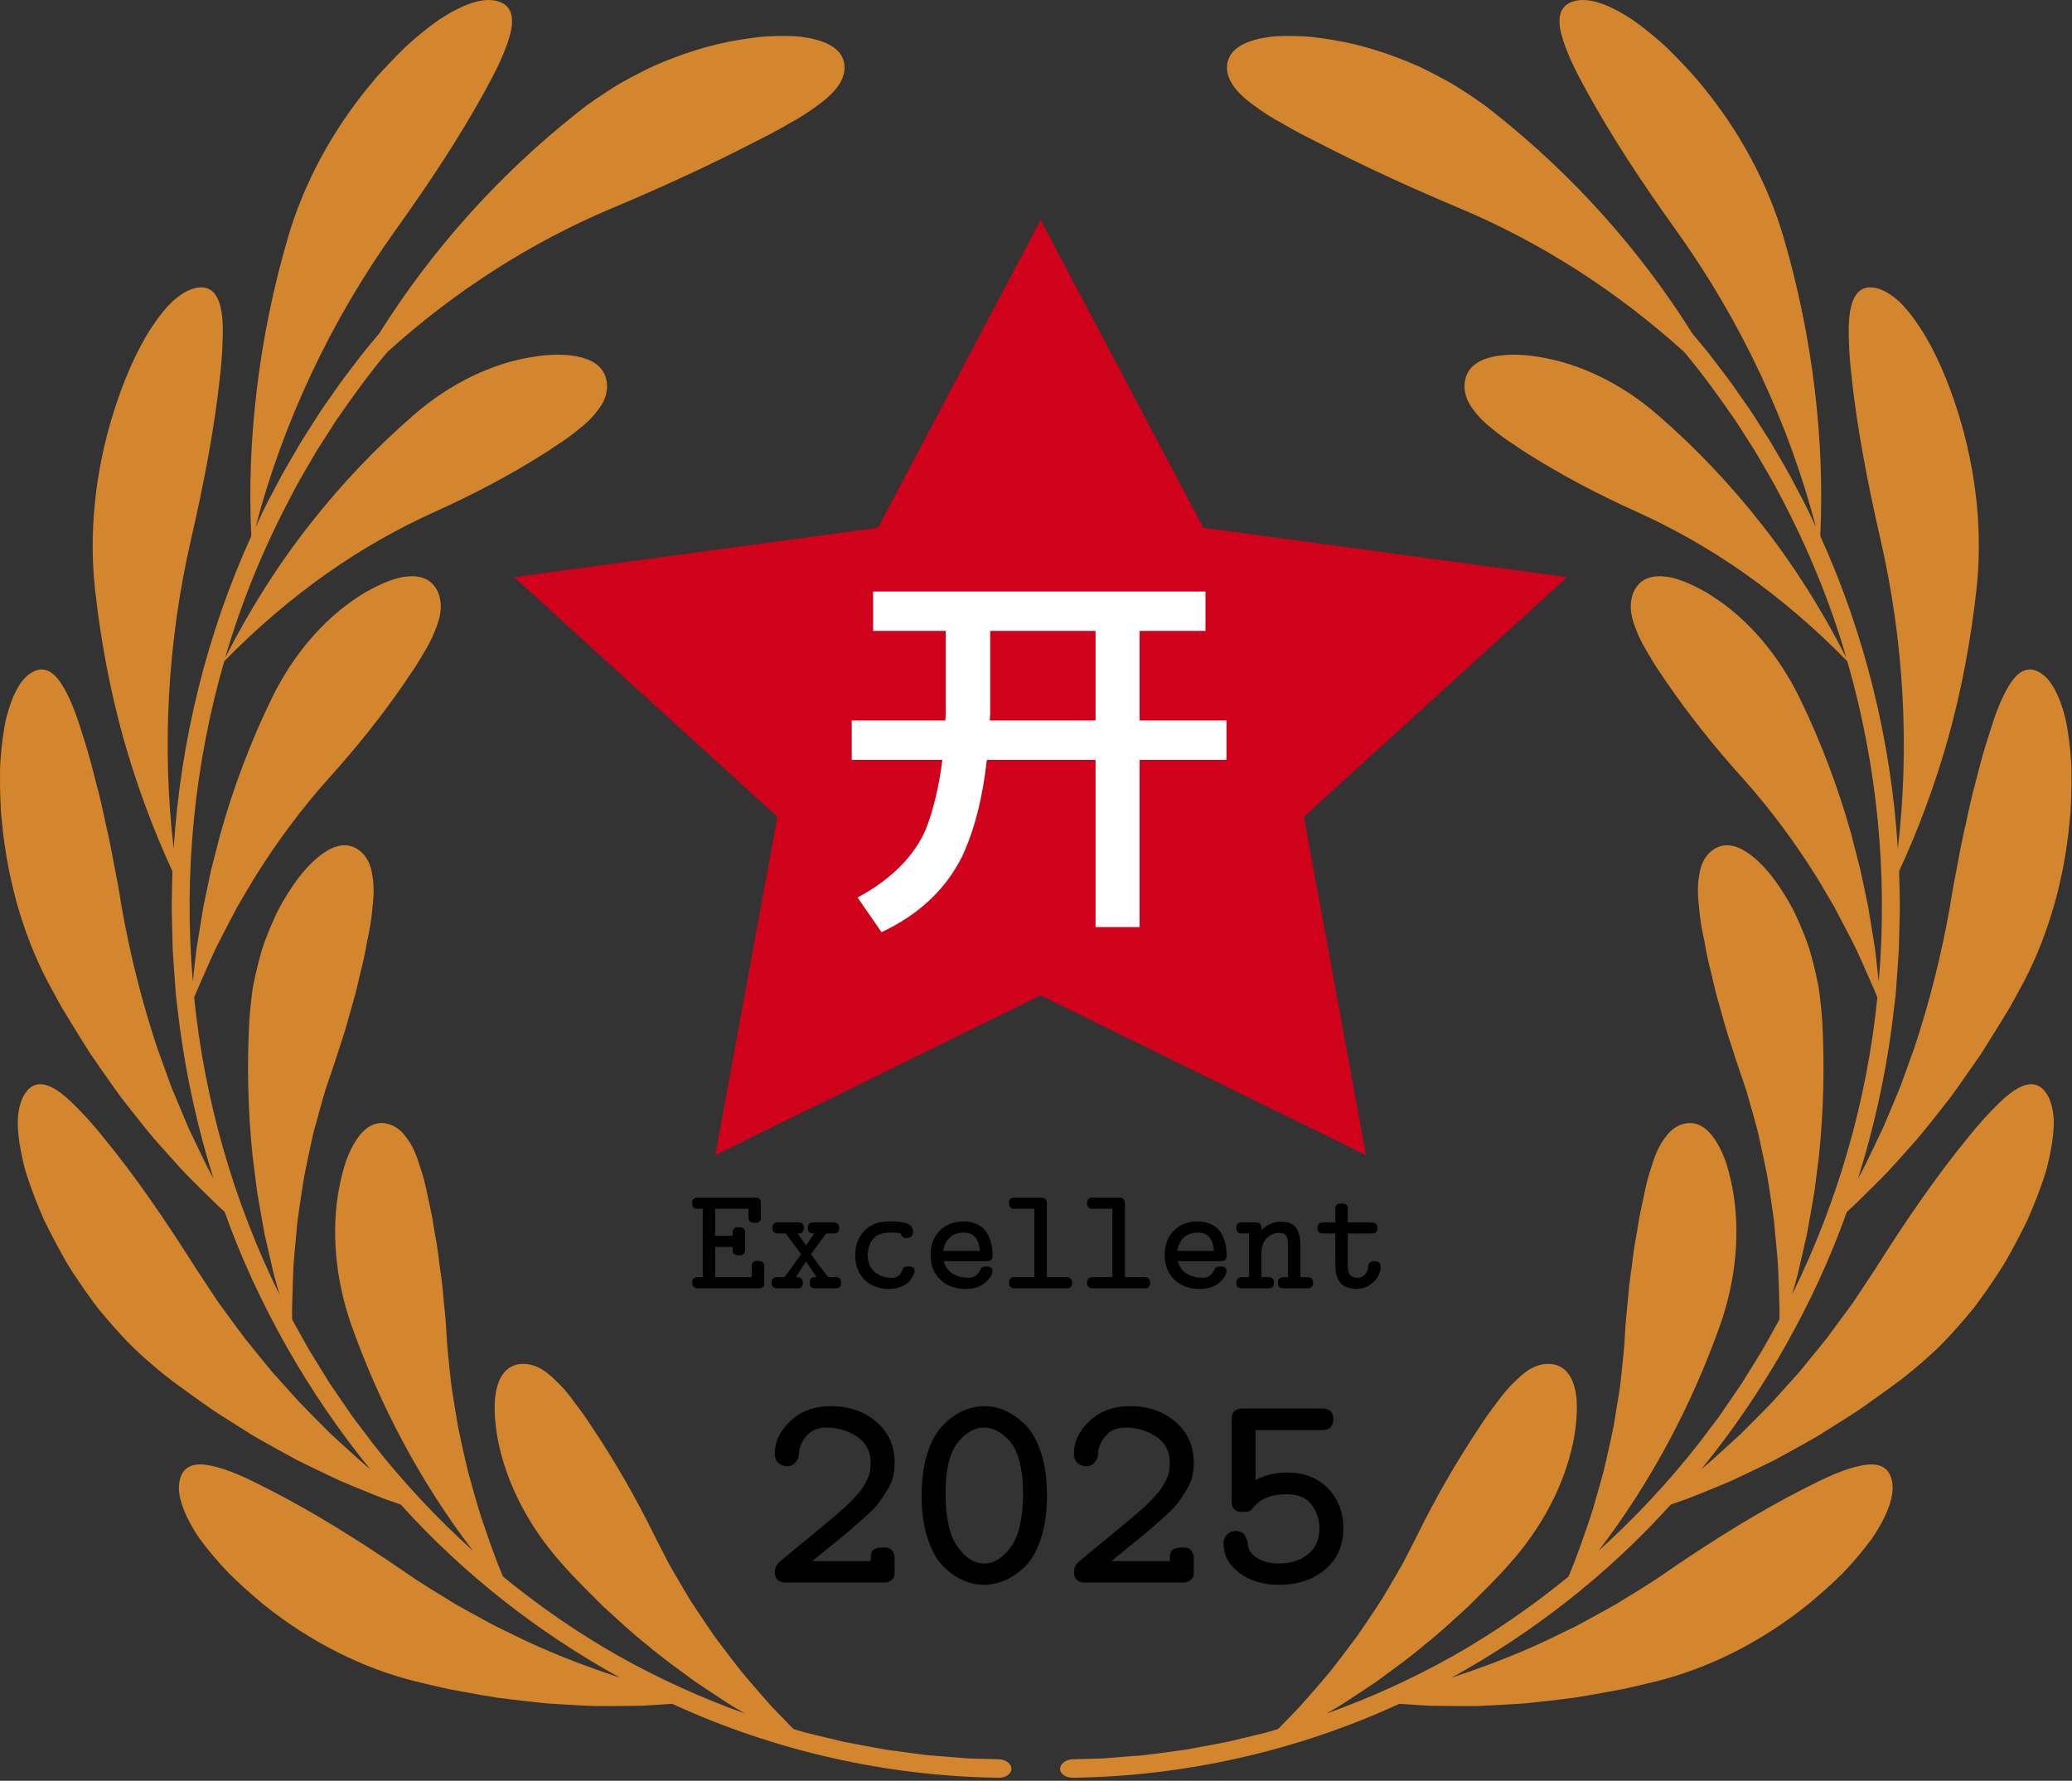 <?xml version="1.0" encoding="UTF-8"?>
<svg width="669px" height="575px" viewBox="0 0 669 575" version="1.1" xmlns="http://www.w3.org/2000/svg" xmlns:xlink="http://www.w3.org/1999/xlink">
    <rect x="0" y="0" width="669" height="575" fill="#333333" stroke="none"/>
    <title>Group 2</title>
    <g id="Page-1" stroke="none" stroke-width="1" fill="none" fill-rule="evenodd">
        <g id="Group-2" transform="translate(-0, 0)" fill-rule="nonzero">
            <path d="M285.264,511 C286.372,511 287.218,510.738 287.802,510.214 C288.386,509.69 288.708,509.218 288.768,508.799 C288.827,508.38 288.857,507.796 288.857,507.047 L288.857,507.047 L288.857,503.273 C288.857,502.165 288.625,501.334 288.161,500.78 C287.697,500.226 287.255,499.904 286.836,499.814 C286.417,499.725 285.803,499.68 284.994,499.68 L284.994,499.68 L284.814,499.68 C283.706,499.68 282.815,499.897 282.142,500.331 C281.468,500.765 281.131,501.746 281.131,503.273 L281.131,503.273 L281.131,504.082 L262.264,504.082 C263.731,502.854 265.902,501.08 268.777,498.759 C271.652,496.438 273.659,494.783 274.797,493.795 C275.935,492.807 277.5,491.422 279.491,489.64 C281.483,487.858 282.868,486.435 283.646,485.372 C284.425,484.309 285.316,482.991 286.319,481.419 C287.323,479.847 287.996,478.342 288.341,476.904 C288.685,475.467 288.857,473.924 288.857,472.277 C288.857,466.887 286.896,462.499 282.973,459.115 C279.049,455.731 274.168,454.039 268.328,454.039 C262.997,454.039 258.64,455.619 255.256,458.778 C251.872,461.938 250.18,465.419 250.18,469.223 C250.18,470.75 250.584,471.836 251.393,472.479 C252.201,473.123 253.1,473.445 254.088,473.445 C255.226,473.445 256.117,473.063 256.761,472.3 C257.405,471.536 257.764,470.922 257.839,470.458 C257.914,469.994 257.951,469.552 257.951,469.133 C258.131,467.066 258.984,465.187 260.512,463.495 C262.039,461.803 264.15,460.957 266.846,460.957 C270.529,460.957 273.831,461.938 276.751,463.899 C279.671,465.861 281.131,468.684 281.131,472.367 C281.131,473.355 281.049,474.291 280.884,475.175 C280.719,476.058 280.382,476.994 279.873,477.982 C279.364,478.971 278.862,479.847 278.368,480.61 C277.874,481.374 277.058,482.355 275.92,483.553 C274.782,484.751 273.771,485.761 272.888,486.585 C272.004,487.409 270.657,488.584 268.845,490.111 C267.033,491.639 265.468,492.941 264.15,494.02 C262.833,495.098 260.894,496.692 258.333,498.804 C255.772,500.915 253.579,502.734 251.752,504.262 C250.704,505.19 250.18,506.328 250.18,507.676 C250.24,509.892 251.438,511 253.773,511 L253.773,511 L285.264,511 Z M317.832,511.719 C320.018,511.719 322.219,511.247 324.436,510.304 C326.652,509.36 328.815,507.878 330.927,505.856 C333.038,503.835 334.753,500.825 336.07,496.827 C337.388,492.829 338.047,488.165 338.047,482.834 C338.047,477.563 337.403,472.966 336.115,469.043 C334.827,465.12 333.143,462.132 331.062,460.081 C328.98,458.03 326.839,456.51 324.638,455.521 C322.437,454.533 320.168,454.039 317.832,454.039 C315.556,454.039 313.31,454.518 311.094,455.477 C308.878,456.435 306.714,457.955 304.603,460.036 C302.491,462.118 300.792,465.12 299.504,469.043 C298.216,472.966 297.572,477.563 297.572,482.834 C297.572,488.225 298.231,492.904 299.549,496.872 C300.867,500.84 302.581,503.85 304.692,505.901 C306.804,507.953 308.952,509.435 311.139,510.349 C313.325,511.262 315.556,511.719 317.832,511.719 Z M317.832,504.846 C314.628,504.846 311.738,503.049 309.162,499.455 C306.587,495.861 305.299,490.051 305.299,482.025 C305.299,474.538 306.594,469.155 309.185,465.876 C311.775,462.597 314.628,460.957 317.742,460.957 C319.09,460.957 320.423,461.279 321.74,461.923 C323.058,462.567 324.406,463.607 325.783,465.045 C327.161,466.482 328.261,468.676 329.085,471.626 C329.909,474.576 330.32,478.042 330.32,482.025 C330.32,490.051 329.018,495.861 326.412,499.455 C323.807,503.049 320.947,504.846 317.832,504.846 Z M381.846,511 C382.954,511 383.8,510.738 384.384,510.214 C384.968,509.69 385.29,509.218 385.35,508.799 C385.41,508.38 385.439,507.796 385.439,507.047 L385.439,507.047 L385.439,503.273 C385.439,502.165 385.207,501.334 384.743,500.78 C384.279,500.226 383.837,499.904 383.418,499.814 C382.999,499.725 382.385,499.68 381.576,499.68 L381.576,499.68 L381.396,499.68 C380.288,499.68 379.397,499.897 378.724,500.331 C378.05,500.765 377.713,501.746 377.713,503.273 L377.713,503.273 L377.713,504.082 L358.846,504.082 C360.313,502.854 362.484,501.08 365.359,498.759 C368.234,496.438 370.241,494.783 371.379,493.795 C372.517,492.807 374.082,491.422 376.073,489.64 C378.065,487.858 379.45,486.435 380.229,485.372 C381.007,484.309 381.898,482.991 382.901,481.419 C383.905,479.847 384.578,478.342 384.923,476.904 C385.267,475.467 385.439,473.924 385.439,472.277 C385.439,466.887 383.478,462.499 379.555,459.115 C375.632,455.731 370.75,454.039 364.91,454.039 C359.579,454.039 355.222,455.619 351.838,458.778 C348.454,461.938 346.762,465.419 346.762,469.223 C346.762,470.75 347.166,471.836 347.975,472.479 C348.783,473.123 349.682,473.445 350.67,473.445 C351.808,473.445 352.699,473.063 353.343,472.3 C353.987,471.536 354.346,470.922 354.421,470.458 C354.496,469.994 354.533,469.552 354.533,469.133 C354.713,467.066 355.566,465.187 357.094,463.495 C358.621,461.803 360.732,460.957 363.428,460.957 C367.111,460.957 370.413,461.938 373.333,463.899 C376.253,465.861 377.713,468.684 377.713,472.367 C377.713,473.355 377.631,474.291 377.466,475.175 C377.301,476.058 376.964,476.994 376.455,477.982 C375.946,478.971 375.444,479.847 374.95,480.61 C374.456,481.374 373.64,482.355 372.502,483.553 C371.364,484.751 370.353,485.761 369.47,486.585 C368.586,487.409 367.239,488.584 365.427,490.111 C363.615,491.639 362.05,492.941 360.732,494.02 C359.415,495.098 357.476,496.692 354.915,498.804 C352.354,500.915 350.161,502.734 348.334,504.262 C347.286,505.19 346.762,506.328 346.762,507.676 C346.822,509.892 348.02,511 350.355,511 L350.355,511 L381.846,511 Z M412.842,511.719 C419.041,511.719 424.072,510.049 427.936,506.71 C431.799,503.371 433.73,499.006 433.73,493.615 C433.73,488.344 432.083,484.002 428.789,480.588 C425.495,477.174 421.062,475.467 415.492,475.467 C411.689,475.497 408.32,476.305 405.385,477.893 L405.385,477.893 L405.385,461.766 L427.082,461.766 C429.358,461.766 430.496,460.568 430.496,458.172 C430.496,455.926 429.268,454.803 426.812,454.803 L426.812,454.803 L401.252,454.803 C398.796,454.803 397.598,456.001 397.658,458.396 L397.658,458.396 L397.659,484.196 C397.662,484.735 397.677,485.142 397.703,485.417 C397.733,485.731 397.853,486.151 398.062,486.675 C398.272,487.199 398.639,487.581 399.163,487.82 C399.687,488.06 400.383,488.18 401.252,488.18 C402.21,488.18 402.892,488.105 403.296,487.955 C403.7,487.805 404.247,487.296 404.936,486.428 C407.242,483.792 410.73,482.475 415.402,482.475 C419.146,482.475 421.849,483.613 423.511,485.889 C425.173,488.165 426.004,490.71 426.004,493.525 C426.004,497.149 424.761,499.942 422.275,501.903 C419.79,503.865 416.645,504.846 412.842,504.846 C410.326,504.846 408.162,504.337 406.351,503.318 C404.539,502.3 403.423,501.027 403.004,499.5 L403.004,499.5 L402.914,498.691 C402.854,498.182 402.757,497.733 402.622,497.344 C402.487,496.954 402.3,496.498 402.061,495.974 C401.821,495.45 401.432,495.045 400.893,494.761 C400.354,494.476 399.71,494.334 398.961,494.334 C397.853,494.334 396.924,494.716 396.176,495.479 C395.427,496.243 395.053,497.209 395.053,498.377 C395.053,502.18 396.76,505.355 400.174,507.9 C403.588,510.446 407.811,511.719 412.842,511.719 Z" id="2025" fill="#000000"></path>
            <path d="M106.008,322.576 C115.075,332.604 123.448,343.045 130.928,353.988 C131.782,355.374 132.808,356.713 133.688,358.086 C134.595,359.456 135.448,360.83 136.235,362.204 C137.875,364.924 139.382,367.565 140.368,370.169 C140.608,370.822 140.862,371.457 141.102,372.074 C141.328,372.697 141.528,373.314 141.702,373.926 C142.035,375.148 142.235,376.346 142.302,377.509 C142.368,378.669 142.248,379.808 142.035,380.878 C141.808,381.942 141.422,382.964 140.848,383.933 C138.782,387.358 135.142,388.414 130.648,387.786 C128.368,387.488 126.062,386.682 123.555,385.61 C122.315,385.069 121.048,384.449 119.782,383.766 C118.502,383.085 117.195,382.35 115.995,381.525 C104.528,374.214 94.542,362.557 87.648,348.352 C80.982,334.62 75.422,320.002 71.142,304.709 L68.155,293.122 L65.662,281.296 L63.715,269.282 C63.342,267.256 63.168,265.242 62.928,263.202 L62.262,257.082 C59.262,291.816 62.768,327.124 72.395,360.51 C82.902,371.268 94.008,380.702 105.435,388.789 C116.888,396.86 128.755,403.533 140.662,408.892 C152.755,414.344 164.422,420.472 175.448,427.43 C176.835,428.293 178.182,429.189 179.502,430.112 C180.862,430.978 182.195,431.862 183.462,432.78 C184.728,433.686 185.915,434.653 187.048,435.588 C188.222,436.494 189.302,437.43 190.275,438.393 C191.248,439.354 192.115,440.346 192.862,441.364 C193.635,442.342 194.302,443.33 194.808,444.36 C195.822,446.414 196.235,448.594 195.875,450.881 C195.262,454.886 192.302,457.362 187.995,458.55 C183.715,459.733 177.928,459.796 172.182,458.812 C158.928,456.778 145.328,450.228 133.622,440.053 C121.568,429.613 110.275,417.777 100.008,404.669 C89.715,391.574 80.595,377.145 72.728,361.682 C77.968,379.798 85.208,397.261 93.982,413.83 C96.088,418.02 98.515,422.028 100.862,426.08 C102.008,428.126 103.288,430.076 104.555,432.049 L108.328,437.96 C113.622,445.648 119.062,453.246 125.075,460.364 C146.968,480.192 171.515,495.773 197.168,506.617 C212.915,513.224 228.355,520.261 243.528,528.106 C245.408,529.096 247.328,529.998 249.182,531.008 C251.062,531.986 252.875,533.058 254.648,534.06 C258.222,535.988 261.515,538.096 264.302,540.232 C269.928,544.296 273.488,548.888 272.542,553.765 C271.702,558.07 267.408,560.546 261.128,561.758 C260.342,561.909 259.528,562.042 258.688,562.156 C257.862,562.252 256.995,562.301 256.115,562.348 C254.355,562.432 252.502,562.444 250.568,562.393 C248.662,562.32 246.648,562.282 244.662,562.016 C242.648,561.772 240.622,561.474 238.568,561.137 C229.222,559.64 219.995,556.638 211.128,552.742 C208.928,551.746 206.768,550.617 204.622,549.497 L201.422,547.77 C200.355,547.192 199.315,546.594 198.288,545.93 C196.235,544.634 194.208,543.302 192.222,541.94 C191.222,541.254 190.235,540.576 189.262,539.865 L186.408,537.624 C160.822,517.397 139.208,493.054 122.435,466.345 C120.475,463.957 118.448,461.632 116.555,459.19 L110.942,451.821 C109.102,449.344 107.382,446.766 105.595,444.242 C104.728,442.962 103.782,441.733 102.982,440.412 L100.475,436.497 C98.808,433.882 97.102,431.298 95.595,428.588 C94.048,425.9 92.435,423.242 90.942,420.525 L86.595,412.282 C85.848,410.921 85.208,409.504 84.528,408.101 L82.528,403.888 C91.315,437.325 106.528,470.144 127.768,499.802 C138.395,514.624 148.315,529.594 156.502,544.512 C158.275,547.781 160.008,550.976 161.422,554.094 C162.848,557.2 163.968,560.189 164.675,562.761 C166.035,567.964 165.448,572.024 161.128,573.49 C156.195,575.225 149.342,572.601 141.915,567.77 C138.288,565.238 134.502,562.188 130.822,558.78 C129.008,557.025 127.222,555.2 125.462,553.336 C124.582,552.397 123.715,551.456 122.835,550.514 C121.968,549.574 121.128,548.612 120.328,547.612 C107.088,531.905 97.968,514.39 93.008,497.454 C88.168,480.982 84.875,464.481 82.915,448.328 C80.982,432.156 80.382,416.318 81.142,400.964 C66.768,369.348 58.288,334.888 56.075,300.029 C52.302,332.324 53.968,366.374 61.715,400.02 C65.822,417.949 69.262,435.694 71.062,452.72 C71.475,456.425 71.768,460.113 71.862,463.558 C72.022,466.962 71.995,470.098 71.608,472.785 C70.848,478.14 68.742,481.636 64.248,481.205 C61.702,480.96 59.075,479.576 56.435,477.334 C55.088,476.229 53.848,474.837 52.582,473.292 C51.315,471.74 50.062,470.012 48.835,468.141 C43.942,460.646 39.742,450.706 36.662,440.872 C30.448,421.074 28.742,401.254 30.688,383.674 C32.542,367.032 35.568,351.033 39.795,335.814 C44.088,320.589 49.448,306.189 55.662,292.736 C55.595,288.549 55.435,284.349 55.448,280.149 L55.755,267.549 C55.982,263.362 56.342,259.176 56.635,254.989 C56.728,253.936 56.755,252.882 56.888,251.842 L57.275,248.722 L58.035,242.469 C60.275,225.829 63.915,209.389 68.955,193.429 L67.608,195.922 C67.155,196.762 66.702,197.602 66.315,198.456 L63.848,203.576 L61.382,208.749 L60.768,210.056 L60.208,211.376 L59.102,214.016 L56.875,219.336 L55.755,222.016 L55.208,223.362 L54.715,224.709 L50.755,235.682 C45.835,250.469 41.968,265.869 39.182,281.709 C38.515,286.229 37.675,290.709 36.755,295.162 C35.982,299.602 35.088,304.002 34.048,308.362 C33.168,312.709 32.168,317.002 31.035,321.242 C29.955,325.466 28.902,329.617 27.635,333.701 C26.475,337.284 25.475,340.758 24.275,343.945 C23.088,347.126 21.808,350.005 20.395,352.31 C17.688,356.896 14.475,359.226 10.448,357.001 C8.142,355.746 6.342,353.38 4.822,350.23 C4.062,348.654 3.395,346.881 2.795,344.949 C2.502,343.984 2.222,342.977 1.955,341.937 C1.715,340.893 1.515,339.81 1.328,338.7 C0.955,336.477 0.662,334.134 0.422,331.714 C0.195,329.293 -0.018,326.797 0.008,324.244 C-0.018,321.696 0.022,319.109 0.102,316.509 C0.195,313.922 0.302,311.322 0.608,308.762 C2.528,288.136 8.422,269.416 16.968,254.136 L19.835,248.909 C20.848,247.189 21.902,245.482 22.942,243.789 C25.008,240.402 27.088,237.069 29.168,233.802 C31.382,230.562 33.608,227.376 35.822,224.242 C36.942,222.682 38.035,221.122 39.168,219.602 L42.702,215.082 C45.075,212.109 47.368,209.176 49.768,206.336 C52.262,203.509 54.728,200.736 57.182,198.029 C59.582,195.309 62.222,192.709 64.795,190.162 L68.648,186.389 C69.915,185.136 71.182,183.909 72.542,182.722 C77.915,167.576 84.728,153.016 92.595,139.096 C100.475,125.202 109.488,111.989 119.502,99.669 C116.782,101.829 114.275,104.229 111.688,106.562 L107.795,110.109 L106.822,111.002 L105.902,111.922 L104.035,113.789 C101.568,116.296 99.035,118.776 96.595,121.349 L89.435,129.296 C88.848,129.962 88.222,130.616 87.648,131.309 L85.955,133.376 L82.542,137.562 L79.128,141.789 L75.888,146.149 L72.662,150.549 C71.582,152.029 70.462,153.496 69.488,155.029 L63.395,164.242 C53.728,179.536 43.755,194.216 33.075,207.162 C30.768,210.002 28.408,212.749 26.062,215.162 C25.475,215.776 24.888,216.362 24.315,216.922 C23.768,217.482 23.208,218.029 22.662,218.549 C21.568,219.576 20.488,220.496 19.422,221.269 C15.182,224.362 11.302,225.176 8.488,221.509 C6.902,219.429 6.035,216.509 5.768,212.989 C5.608,209.496 6.088,205.416 7.008,201.016 C7.235,199.922 7.488,198.802 7.768,197.669 C7.915,197.096 8.062,196.522 8.222,195.949 C8.395,195.376 8.582,194.816 8.768,194.229 C9.515,191.936 10.355,189.589 11.275,187.229 C12.195,184.869 13.168,182.496 14.208,180.149 C15.328,177.829 16.502,175.522 17.702,173.269 C18.902,171.002 20.128,168.776 21.368,166.602 C22.622,164.416 24.048,162.349 25.408,160.296 C26.795,158.242 28.195,156.242 29.622,154.296 C30.342,153.322 31.022,152.349 31.782,151.416 C32.555,150.496 33.315,149.576 34.075,148.669 C37.168,145.056 40.222,141.616 43.475,138.469 C46.782,135.362 50.115,132.469 53.462,129.802 C54.928,128.602 56.502,127.482 58.035,126.349 L62.662,123.016 C65.742,120.816 68.742,118.629 71.942,116.642 C75.088,114.629 78.222,112.656 81.315,110.722 C84.475,108.842 87.715,107.082 90.862,105.336 L95.582,102.749 C97.182,101.922 98.822,101.149 100.422,100.362 C103.648,98.802 106.835,97.282 109.995,95.816 C113.275,94.429 116.502,93.096 119.702,91.802 C121.315,91.176 122.875,90.509 124.502,89.922 L129.395,88.216 C149.742,65.642 173.875,46.816 200.182,32.322 C188.155,36.269 176.102,40.922 164.475,46.776 L160.062,48.922 C158.595,49.656 157.182,50.482 155.742,51.256 C152.862,52.829 149.955,54.402 147.075,56.042 C141.488,59.509 135.688,62.882 130.248,66.776 C115.608,76.789 100.808,86.029 86.115,93.482 C82.888,95.109 79.768,96.709 76.715,97.962 C73.688,99.242 70.782,100.216 68.222,100.736 C63.195,101.842 59.342,100.989 58.128,96.456 C57.795,95.176 57.662,93.762 57.822,92.282 C57.982,90.816 58.368,89.256 58.955,87.616 C60.115,84.349 62.022,80.749 64.528,77.109 C67.128,73.536 70.262,69.869 73.675,66.256 C77.168,62.722 81.035,59.362 84.848,56.149 C100.502,43.496 117.702,35.216 134.102,31.136 C137.675,30.269 141.208,29.442 144.715,28.656 C148.302,27.976 151.848,27.336 155.355,26.722 L160.608,25.842 L165.902,25.189 C169.408,24.762 172.888,24.376 176.315,24.029 C179.822,23.789 183.288,23.589 186.715,23.402 L191.808,23.162 L196.955,23.149 C200.355,23.162 203.715,23.189 207.022,23.242 C210.408,23.429 213.728,23.642 217.022,23.882 C250.102,8.656 286.168,0.522 322.342,0 C324.688,-0.064 326.568,1.229 326.568,2.882 C326.568,4.536 324.715,5.922 322.435,5.976 L314.048,6.202 C312.648,6.202 311.262,6.376 309.862,6.469 L305.675,6.802 L301.502,7.122 L299.408,7.296 L297.328,7.562 L289.008,8.669 C286.222,8.962 283.488,9.549 280.728,10.042 C277.982,10.576 275.222,11.042 272.475,11.602 L264.302,13.562 L260.222,14.549 L256.182,15.736 C253.822,18.136 251.502,20.522 249.235,22.896 C247.008,25.389 244.835,27.896 242.715,30.362 L239.555,34.069 C238.542,35.349 237.542,36.656 236.555,37.936 C234.568,40.509 232.635,43.056 230.755,45.589 C228.915,48.242 227.142,50.882 225.395,53.496 L222.822,57.402 L220.408,61.456 C218.822,64.149 217.275,66.789 215.782,69.442 C214.342,72.202 212.955,74.922 211.595,77.616 C205.528,90.002 198.768,101.842 191.248,113.069 C189.435,115.936 187.462,118.642 185.502,121.202 C183.622,123.829 181.635,126.189 179.595,128.082 C177.622,130.082 175.635,131.682 173.528,132.616 C172.488,133.082 171.422,133.402 170.342,133.536 C169.275,133.682 168.222,133.682 167.142,133.456 C163.315,132.669 161.115,129.469 160.168,124.816 C159.715,122.522 159.622,119.936 159.768,117.109 C159.942,114.309 160.302,111.242 160.928,108.229 C163.782,94.469 171.048,80.589 181.688,68.842 C185.782,64.109 190.288,59.856 194.728,55.349 C199.382,51.176 203.995,46.749 208.968,42.856 C213.835,38.696 219.022,35.056 224.208,31.202 C226.862,29.389 229.555,27.656 232.248,25.869 C233.608,24.989 234.942,24.042 236.328,23.216 L240.515,20.749 C226.422,25.776 212.742,32.002 199.648,39.362 C186.568,46.776 174.128,55.376 162.435,64.936 C159.675,71.309 157.462,78.002 155.288,84.376 C154.248,87.629 153.342,90.936 152.422,94.162 L151.075,98.976 L149.942,103.869 C149.222,107.136 148.488,110.309 147.862,113.509 C147.302,116.776 146.768,119.989 146.275,123.162 C145.728,126.282 145.408,129.536 145.075,132.696 L144.608,137.416 L144.395,139.749 C144.315,140.522 144.302,141.322 144.248,142.109 C144.075,145.589 143.808,149.029 143.422,152.416 C143.128,155.856 142.822,159.322 142.342,162.682 C142.222,163.509 142.088,164.349 141.968,165.189 C141.862,166.042 141.768,166.896 141.662,167.762 C141.448,169.469 141.208,171.149 140.928,172.829 C140.782,173.656 140.635,174.482 140.475,175.322 L140.248,176.562 L140.048,177.829 C139.795,179.522 139.502,181.202 139.168,182.856 C138.848,184.522 138.448,186.149 138.102,187.776 C137.782,189.429 137.422,191.056 137.022,192.616 C136.622,194.189 136.182,195.696 135.675,197.136 C135.222,198.589 134.782,200.002 134.248,201.296 C133.715,202.602 133.128,203.802 132.462,204.896 C131.822,205.989 131.048,206.949 130.342,207.829 C128.848,209.562 127.048,210.749 124.875,211.216 C121.022,212.029 117.795,210.002 115.195,206.162 C113.902,204.256 112.728,201.882 111.768,199.242 C110.875,196.629 110.142,193.722 109.542,190.696 C106.888,176.962 108.168,161.256 113.448,146.176 C122.475,120.749 135.488,95.802 152.728,73.269 C141.008,83.829 130.155,95.456 120.355,107.949 L116.768,112.709 L114.968,115.082 C114.355,115.869 113.755,116.656 113.208,117.496 L106.462,127.349 L100.182,137.522 C98.155,140.962 96.288,144.496 94.328,147.976 L94.288,150.656 L94.355,153.389 L94.515,158.776 C94.635,162.349 94.728,165.829 95.088,169.389 C95.395,172.909 95.728,176.376 96.062,179.789 C96.515,183.242 97.048,186.669 97.555,190.016 C97.835,191.696 98.062,193.349 98.382,195.016 L99.408,200.002 L100.462,204.896 C100.835,206.522 101.128,208.096 101.595,209.722 C102.462,212.936 103.342,216.096 104.222,219.202 L104.888,221.509 C105.115,222.282 105.395,223.056 105.648,223.829 L107.208,228.402 C108.355,231.642 109.275,234.856 110.408,238.149 C111.502,241.416 112.368,244.669 113.275,247.936 C114.275,251.229 115.142,254.509 115.862,257.789 C116.022,258.602 116.248,259.429 116.462,260.256 C116.662,261.082 116.862,261.909 117.062,262.736 C117.448,264.389 117.795,266.042 118.115,267.696 C118.262,268.522 118.408,269.349 118.555,270.176 C118.742,271.002 118.915,271.829 119.075,272.656 C119.395,274.296 119.675,275.936 119.888,277.536 C119.995,278.336 120.088,279.136 120.168,279.922 C120.235,280.709 120.288,281.482 120.395,282.242 C120.555,283.762 120.648,285.242 120.635,286.656 C120.635,288.082 120.542,289.429 120.328,290.709 C120.168,291.976 119.955,293.176 119.568,294.269 C118.835,296.469 117.608,298.309 115.755,299.616 C112.502,301.936 108.782,301.389 104.968,298.936 C101.195,296.482 97.155,292.122 93.915,287.056 C92.008,284.176 90.142,281.082 88.715,277.829 C87.222,274.562 85.795,271.122 84.635,267.536 C83.582,263.962 82.662,260.256 81.888,256.429 C81.795,255.949 81.688,255.469 81.608,254.989 L81.408,253.536 C81.302,252.576 81.182,251.602 81.062,250.629 C80.848,248.669 80.662,246.696 80.515,244.696 C79.702,230.256 80.022,215.496 81.568,200.629 L82.982,189.469 C83.568,185.762 84.275,182.056 84.928,178.309 L85.435,175.496 L86.075,172.736 L87.342,167.162 C87.782,165.309 88.168,163.416 88.675,161.562 L90.222,156.042 C75.502,185.896 66.062,218.562 62.688,251.936 C63.008,252.789 63.355,253.642 63.742,254.496 L64.848,257.056 L67.075,262.082 L69.288,267.029 C70.075,268.656 70.928,270.282 71.742,271.882 C73.382,275.082 75.022,278.229 76.675,281.309 C78.462,284.402 80.248,287.416 82.035,290.376 C89.368,302.189 97.422,312.949 106.008,322.576" id="path15" fill="#D3862D" transform="translate(163.284, 287.013) scale(-1, 1) rotate(-180) translate(-163.284, -287.013) "></path>
            <path d="M562.835,322.576 C553.768,332.604 545.408,343.045 537.928,353.988 C537.062,355.374 536.048,356.713 535.155,358.086 C534.248,359.456 533.395,360.83 532.608,362.204 C530.982,364.924 529.462,367.565 528.475,370.169 C528.235,370.822 527.982,371.457 527.742,372.074 C527.515,372.697 527.315,373.314 527.155,373.926 C526.822,375.148 526.608,376.346 526.555,377.509 C526.488,378.669 526.595,379.808 526.822,380.878 C527.035,381.942 527.422,382.964 528.008,383.933 C530.062,387.358 533.702,388.414 538.195,387.786 C540.475,387.488 542.795,386.682 545.288,385.61 C546.528,385.069 547.795,384.449 549.075,383.766 C550.355,383.085 551.648,382.35 552.862,381.525 C564.328,374.214 574.315,362.557 581.208,348.352 C587.862,334.62 593.422,320.002 597.715,304.709 L600.688,293.122 L603.182,281.296 L605.142,269.282 C605.502,267.256 605.688,265.242 605.915,263.202 L606.595,257.082 C609.582,291.816 606.088,327.124 596.448,360.51 C585.942,371.268 574.848,380.702 563.422,388.789 C551.955,396.86 540.088,403.533 528.195,408.892 C516.088,414.344 504.435,420.472 493.395,427.43 C492.022,428.293 490.662,429.189 489.355,430.112 C487.982,430.978 486.648,431.862 485.395,432.78 C484.115,433.686 482.942,434.653 481.795,435.588 C480.622,436.494 479.542,437.43 478.568,438.393 C477.595,439.354 476.728,440.346 475.982,441.364 C475.208,442.342 474.555,443.33 474.048,444.36 C473.035,446.414 472.622,448.594 472.982,450.881 C473.582,454.886 476.542,457.362 480.848,458.55 C485.128,459.733 490.915,459.796 496.662,458.812 C509.915,456.778 523.528,450.228 535.235,440.053 C547.275,429.613 558.582,417.777 568.835,404.669 C579.128,391.574 588.248,377.145 596.115,361.682 C590.888,379.798 583.635,397.261 574.875,413.83 C572.755,418.02 570.342,422.028 567.995,426.08 C566.848,428.126 565.555,430.076 564.302,432.049 L560.528,437.96 C555.222,445.648 549.782,453.246 543.782,460.364 C521.888,480.192 497.342,495.773 471.675,506.617 C455.942,513.224 440.502,520.261 425.328,528.106 C423.435,529.096 421.515,529.998 419.662,531.008 C417.795,531.986 415.982,533.058 414.208,534.06 C410.622,535.988 407.328,538.096 404.542,540.232 C398.928,544.296 395.368,548.888 396.315,553.765 C397.155,558.07 401.448,560.546 407.715,561.758 C408.502,561.909 409.315,562.042 410.155,562.156 C410.995,562.252 411.848,562.301 412.728,562.348 C414.502,562.432 416.355,562.444 418.275,562.393 C420.195,562.32 422.195,562.282 424.195,562.016 C426.195,561.772 428.235,561.474 430.275,561.137 C439.635,559.64 448.862,556.638 457.715,552.742 C459.928,551.746 462.075,550.617 464.222,549.497 L467.422,547.77 C468.488,547.192 469.542,546.594 470.555,545.93 C472.608,544.634 474.635,543.302 476.622,541.94 C477.622,541.254 478.622,540.576 479.595,539.865 L482.435,537.624 C508.035,517.397 529.648,493.054 546.422,466.345 C548.368,463.957 550.395,461.632 552.288,459.19 L557.902,451.821 C559.742,449.344 561.462,446.766 563.248,444.242 C564.128,442.962 565.062,441.733 565.875,440.412 L568.368,436.497 C570.035,433.882 571.742,431.298 573.262,428.588 C574.808,425.9 576.408,423.242 577.902,420.525 L582.248,412.282 C583.008,410.921 583.648,409.504 584.315,408.101 L586.315,403.888 C577.542,437.325 562.328,470.144 541.088,499.802 C530.448,514.624 520.528,529.594 512.355,544.512 C510.568,547.781 508.835,550.976 507.422,554.094 C506.008,557.2 504.888,560.189 504.182,562.761 C502.808,567.964 503.395,572.024 507.728,573.49 C512.662,575.225 519.502,572.601 526.928,567.77 C530.555,565.238 534.342,562.188 538.035,558.78 C539.835,557.025 541.635,555.2 543.395,553.336 C544.262,552.397 545.142,551.456 546.008,550.514 C546.875,549.574 547.715,548.612 548.528,547.612 C561.768,531.905 570.875,514.39 575.848,497.454 C580.688,480.982 583.982,464.481 585.928,448.328 C587.862,432.156 588.475,416.318 587.715,400.964 C602.088,369.348 610.568,334.888 612.768,300.029 C616.542,332.324 614.875,366.374 607.128,400.02 C603.035,417.949 599.595,435.694 597.795,452.72 C597.382,456.425 597.075,460.113 596.982,463.558 C596.835,466.962 596.862,470.098 597.248,472.785 C598.008,478.14 600.102,481.636 604.595,481.205 C607.142,480.96 609.768,479.576 612.408,477.334 C613.755,476.229 615.008,474.837 616.275,473.292 C617.528,471.74 618.782,470.012 620.008,468.141 C624.915,460.646 629.115,450.706 632.195,440.872 C638.408,421.074 640.115,401.254 638.155,383.674 C636.302,367.032 633.288,351.033 629.048,335.814 C624.768,320.589 619.395,306.189 613.182,292.736 C613.262,288.549 613.422,284.349 613.408,280.149 L613.102,267.549 C612.875,263.362 612.502,259.176 612.222,254.989 C612.128,253.936 612.088,252.882 611.955,251.842 L611.568,248.722 L610.808,242.469 C608.582,225.829 604.928,209.389 599.888,193.429 L601.235,195.922 C601.702,196.762 602.142,197.602 602.542,198.456 L604.995,203.576 L607.462,208.749 L608.088,210.056 L608.635,211.376 L609.755,214.016 L611.982,219.336 L613.088,222.016 L613.648,223.362 L614.142,224.709 L618.088,235.682 C623.008,250.469 626.875,265.869 629.662,281.709 C630.342,286.229 631.182,290.709 632.088,295.162 C632.862,299.602 633.768,304.002 634.795,308.362 C635.675,312.709 636.675,317.002 637.808,321.242 C638.888,325.466 639.942,329.617 641.222,333.701 C642.368,337.284 643.382,340.758 644.568,343.945 C645.755,347.126 647.048,350.005 648.448,352.31 C651.155,356.896 654.368,359.226 658.395,357.001 C660.715,355.746 662.502,353.38 664.022,350.23 C664.782,348.654 665.462,346.881 666.062,344.949 C666.355,343.984 666.635,342.977 666.888,341.937 C667.128,340.893 667.328,339.81 667.515,338.7 C667.888,336.477 668.195,334.134 668.422,331.714 C668.648,329.293 668.862,326.797 668.848,324.244 C668.875,321.696 668.835,319.109 668.742,316.509 C668.648,313.922 668.542,311.322 668.235,308.762 C666.328,288.136 660.422,269.416 651.888,254.136 L649.008,248.909 C647.995,247.189 646.942,245.482 645.915,243.789 C643.835,240.402 641.755,237.069 639.688,233.802 C637.462,230.562 635.235,227.376 633.022,224.242 C631.902,222.682 630.822,221.122 629.688,219.602 L626.155,215.082 C623.782,212.109 621.488,209.176 619.075,206.336 C616.595,203.509 614.115,200.736 611.662,198.029 C609.262,195.309 606.622,192.709 604.048,190.162 L600.208,186.389 C598.928,185.136 597.675,183.909 596.302,182.722 C590.942,167.576 584.115,153.016 576.262,139.096 C568.382,125.202 559.368,111.989 549.342,99.669 C552.075,101.829 554.568,104.229 557.168,106.562 L561.048,110.109 L562.022,111.002 L562.955,111.922 L564.808,113.789 C567.275,116.296 569.822,118.776 572.262,121.349 L579.408,129.296 C580.008,129.962 580.622,130.616 581.195,131.309 L582.888,133.376 L586.302,137.562 L589.728,141.789 L592.955,146.149 L596.195,150.549 C597.275,152.029 598.382,153.496 599.368,155.029 L605.448,164.242 C615.128,179.536 625.102,194.216 635.782,207.162 C638.075,210.002 640.448,212.749 642.782,215.162 C643.368,215.776 643.968,216.362 644.528,216.922 C645.088,217.482 645.635,218.029 646.182,218.549 C647.275,219.576 648.368,220.496 649.422,221.269 C653.662,224.362 657.542,225.176 660.355,221.509 C661.955,219.429 662.808,216.509 663.088,212.989 C663.235,209.496 662.755,205.416 661.848,201.016 C661.622,199.922 661.355,198.802 661.075,197.669 C660.942,197.096 660.795,196.522 660.635,195.949 C660.448,195.376 660.275,194.816 660.088,194.229 C659.342,191.936 658.488,189.589 657.582,187.229 C656.662,184.869 655.688,182.496 654.648,180.149 C653.515,177.829 652.342,175.522 651.155,173.269 C649.955,171.002 648.728,168.776 647.475,166.602 C646.222,164.416 644.795,162.349 643.435,160.296 C642.048,158.242 640.648,156.242 639.222,154.296 C638.515,153.322 637.822,152.349 637.062,151.416 C636.302,150.496 635.542,149.576 634.768,148.669 C631.688,145.056 628.622,141.616 625.382,138.469 C622.075,135.362 618.728,132.469 615.395,129.802 C613.928,128.602 612.355,127.482 610.808,126.349 L606.182,123.016 C603.115,120.816 600.115,118.629 596.902,116.642 C593.755,114.629 590.635,112.656 587.528,110.722 C584.382,108.842 581.142,107.082 577.995,105.336 L573.262,102.749 C571.662,101.922 570.022,101.149 568.422,100.362 C565.195,98.802 562.022,97.282 558.848,95.816 C555.582,94.429 552.342,93.096 549.142,91.802 C547.528,91.176 545.968,90.509 544.342,89.922 L539.462,88.216 C519.102,65.642 494.968,46.816 468.662,32.322 C480.688,36.269 492.755,40.922 504.382,46.776 L508.795,48.922 C510.248,49.656 511.662,50.482 513.115,51.256 C515.982,52.829 518.888,54.402 521.768,56.042 C527.368,59.509 533.155,62.882 538.595,66.776 C553.235,76.789 568.035,86.029 582.728,93.482 C585.955,95.109 589.075,96.709 592.128,97.962 C595.155,99.242 598.062,100.216 600.622,100.736 C605.648,101.842 609.515,100.989 610.728,96.456 C611.062,95.176 611.195,93.762 611.022,92.282 C610.862,90.816 610.475,89.256 609.902,87.616 C608.728,84.349 606.835,80.749 604.315,77.109 C601.715,73.536 598.582,69.869 595.182,66.256 C591.688,62.722 587.822,59.362 583.995,56.149 C568.342,43.496 551.142,35.216 534.755,31.136 C531.182,30.269 527.635,29.442 524.142,28.656 C520.555,27.976 516.995,27.336 513.488,26.722 L508.248,25.842 L502.955,25.189 C499.435,24.762 495.968,24.376 492.528,24.029 C489.022,23.789 485.555,23.589 482.142,23.402 L477.035,23.162 L471.902,23.149 C468.502,23.162 465.142,23.189 461.822,23.242 C458.448,23.429 455.115,23.642 451.835,23.882 C418.755,8.656 382.675,0.522 346.502,0 C344.168,-0.064 342.275,1.229 342.275,2.882 C342.288,4.536 344.142,5.922 346.422,5.976 L354.808,6.202 C356.195,6.202 357.595,6.376 358.982,6.469 L363.168,6.802 L367.355,7.122 L369.448,7.296 L371.528,7.562 L379.848,8.669 C382.622,8.962 385.368,9.549 388.115,10.042 C390.875,10.576 393.635,11.042 396.368,11.602 L404.542,13.562 L408.635,14.549 L412.662,15.736 C415.035,18.136 417.342,20.522 419.608,22.896 C421.835,25.389 424.008,27.896 426.142,30.362 L429.288,34.069 C430.302,35.349 431.302,36.656 432.302,37.936 C434.275,40.509 436.208,43.056 438.088,45.589 C439.928,48.242 441.715,50.882 443.448,53.496 L446.022,57.402 L448.435,61.456 C450.022,64.149 451.582,66.789 453.075,69.442 C454.502,72.202 455.902,74.922 457.248,77.616 C463.328,90.002 470.088,101.842 477.595,113.069 C479.408,115.936 481.382,118.642 483.342,121.202 C485.235,123.829 487.208,126.189 489.262,128.082 C491.235,130.082 493.222,131.682 495.315,132.616 C496.368,133.082 497.435,133.402 498.502,133.536 C499.582,133.682 500.622,133.682 501.715,133.456 C505.528,132.669 507.728,129.469 508.688,124.816 C509.142,122.522 509.222,119.936 509.075,117.109 C508.915,114.309 508.555,111.242 507.915,108.229 C505.062,94.469 497.795,80.589 487.168,68.842 C483.075,64.109 478.568,59.856 474.115,55.349 C469.475,51.176 464.862,46.749 459.875,42.856 C455.022,38.696 449.835,35.056 444.635,31.202 C441.995,29.389 439.302,27.656 436.595,25.869 C435.235,24.989 433.902,24.042 432.515,23.216 L428.342,20.749 C442.422,25.776 456.102,32.002 469.208,39.362 C482.275,46.776 494.715,55.376 506.408,64.936 C509.168,71.309 511.382,78.002 513.568,84.376 C514.608,87.629 515.515,90.936 516.435,94.162 L517.768,98.976 L518.902,103.869 C519.635,107.136 520.355,110.309 520.995,113.509 C521.555,116.776 522.075,119.989 522.582,123.162 C523.128,126.282 523.435,129.536 523.768,132.696 L524.235,137.416 L524.462,139.749 C524.528,140.522 524.555,141.322 524.595,142.109 C524.768,145.589 525.048,149.029 525.422,152.416 C525.728,155.856 526.035,159.322 526.515,162.682 C526.635,163.509 526.755,164.349 526.888,165.189 C526.982,166.042 527.088,166.896 527.182,167.762 C527.395,169.469 527.648,171.149 527.928,172.829 C528.075,173.656 528.222,174.482 528.368,175.322 L528.608,176.562 L528.795,177.829 C529.062,179.522 529.355,181.202 529.688,182.856 C530.008,184.522 530.408,186.149 530.755,187.776 C531.062,189.429 531.422,191.056 531.822,192.616 C532.222,194.189 532.675,195.696 533.168,197.136 C533.635,198.589 534.062,200.002 534.608,201.296 C535.128,202.602 535.728,203.802 536.382,204.896 C537.035,205.989 537.808,206.949 538.515,207.829 C539.995,209.562 541.795,210.749 543.982,211.216 C547.822,212.029 551.048,210.002 553.648,206.162 C554.942,204.256 556.128,201.882 557.088,199.242 C557.982,196.629 558.715,193.722 559.315,190.696 C561.955,176.962 560.688,161.256 555.395,146.176 C546.368,120.749 533.355,95.802 516.115,73.269 C527.848,83.829 538.688,95.456 548.488,107.949 L552.088,112.709 L553.888,115.082 C554.488,115.869 555.088,116.656 555.635,117.496 L562.382,127.349 L568.675,137.522 C570.702,140.962 572.568,144.496 574.528,147.976 L574.568,150.656 L574.502,153.389 L574.342,158.776 C574.208,162.349 574.115,165.829 573.755,169.389 C573.448,172.909 573.128,176.376 572.782,179.789 C572.328,183.242 571.795,186.669 571.288,190.016 C571.022,191.696 570.782,193.349 570.475,195.016 L569.435,200.002 L568.382,204.896 C568.008,206.522 567.728,208.096 567.262,209.722 C566.395,212.936 565.515,216.096 564.622,219.202 L563.968,221.509 C563.742,222.282 563.448,223.056 563.195,223.829 L561.635,228.402 C560.502,231.642 559.568,234.856 558.435,238.149 C557.355,241.416 556.475,244.669 555.568,247.936 C554.582,251.229 553.715,254.509 552.995,257.789 C552.835,258.602 552.595,259.429 552.395,260.256 C552.182,261.082 551.982,261.909 551.782,262.736 C551.395,264.389 551.048,266.042 550.742,267.696 C550.595,268.522 550.448,269.349 550.302,270.176 C550.115,271.002 549.942,271.829 549.782,272.656 C549.448,274.296 549.168,275.936 548.955,277.536 C548.848,278.336 548.755,279.136 548.688,279.922 C548.622,280.709 548.555,281.482 548.462,282.242 C548.288,283.762 548.208,285.242 548.208,286.656 C548.222,288.082 548.315,289.429 548.515,290.709 C548.675,291.976 548.902,293.176 549.275,294.269 C550.008,296.469 551.248,298.309 553.088,299.616 C556.355,301.936 560.062,301.389 563.875,298.936 C567.662,296.482 571.688,292.122 574.942,287.056 C576.848,284.176 578.702,281.082 580.142,277.829 C581.622,274.562 583.062,271.122 584.222,267.536 C585.275,263.962 586.182,260.256 586.955,256.429 C587.048,255.949 587.155,255.469 587.235,254.989 L587.435,253.536 C587.555,252.576 587.675,251.602 587.782,250.629 C588.008,248.669 588.182,246.696 588.342,244.696 C589.142,230.256 588.835,215.496 587.288,200.629 L585.862,189.469 C585.275,185.762 584.568,182.056 583.915,178.309 L583.408,175.496 L582.782,172.736 L581.502,167.162 C581.062,165.309 580.688,163.416 580.182,161.562 L578.622,156.042 C593.342,185.896 602.782,218.562 606.155,251.936 C605.848,252.789 605.488,253.642 605.115,254.496 L603.995,257.056 L601.782,262.082 L599.555,267.029 C598.782,268.656 597.928,270.282 597.115,271.882 C595.462,275.082 593.822,278.229 592.182,281.309 C590.382,284.402 588.595,287.416 586.822,290.376 C579.488,302.189 571.435,312.949 562.835,322.576" id="path16" fill="#D3862D" transform="translate(505.566, 287.013) scale(-1, 1) rotate(-180) translate(-505.566, -287.013) "></path>
            <g id="logo" transform="translate(166, 71)">
                <polygon id="Star" fill="#D0011B" points="170 250.412 64.934 302 85 192.735 0 115.354 117.467 99.412 170 0 222.533 99.412 340 115.354 255 192.735 275.066 302"></polygon>
                <path d="M115.91,120 L223.225,120 L223.225,132.712 L201.952,132.712 L201.952,161.659 L230,161.659 L230,174.371 L201.952,174.371 L201.952,228.364 L187.725,228.364 L187.725,174.371 L152.63,174.371 C151.275,186.705 148.566,197.151 144.636,205.584 C139.352,216.156 130.68,224.336 118.62,230 L110.897,218.799 C121.872,212.883 129.189,205.458 132.983,196.648 C135.422,190.355 137.184,182.929 138.268,174.371 L109,174.371 L109,161.659 L139.216,161.659 C139.216,160.904 139.352,160.275 139.352,159.519 L139.352,132.712 L115.91,132.712 L115.91,120 Z M153.714,132.712 L153.714,159.519 C153.714,160.275 153.579,160.904 153.579,161.659 L187.725,161.659 L187.725,132.712 L153.714,132.712 Z" id="开" fill="#FFFFFF"></path>
            </g>
            <path d="M244.887,416 C245.434,416 245.859,415.887 246.164,415.66 C246.469,415.434 246.645,415.195 246.691,414.945 C246.738,414.695 246.762,414.359 246.762,413.938 L246.762,413.938 L246.762,408.852 C246.762,407.695 246.121,407.117 244.84,407.117 C244.402,407.117 244.062,407.141 243.82,407.188 C243.578,407.234 243.336,407.395 243.094,407.668 C242.852,407.941 242.73,408.336 242.73,408.852 L242.73,408.852 L242.73,412.391 L230.918,412.391 L230.918,402.617 L236.543,402.617 L236.543,403.414 C236.543,403.773 236.559,404.059 236.59,404.27 C236.621,404.48 236.797,404.711 237.117,404.961 C237.438,405.211 237.902,405.336 238.512,405.336 L238.512,405.336 L238.746,405.336 C239.965,405.336 240.574,404.734 240.574,403.531 L240.574,403.531 L240.574,398.188 C240.574,397.578 240.453,397.105 240.211,396.77 C239.969,396.434 239.434,396.266 238.605,396.266 L238.605,396.266 L238.371,396.266 C238.043,396.266 237.77,396.289 237.551,396.336 C237.332,396.383 237.109,396.559 236.883,396.863 C236.656,397.168 236.543,397.594 236.543,398.141 L236.543,398.141 L236.543,399.008 L230.918,399.008 L230.918,390.312 L241.676,390.312 L241.676,392.633 C241.676,393.039 241.684,393.332 241.699,393.512 C241.715,393.691 241.785,393.91 241.91,394.168 C242.035,394.426 242.242,394.602 242.531,394.695 C242.82,394.789 243.223,394.836 243.738,394.836 L243.738,394.836 L243.926,394.836 C245.113,394.836 245.691,394.258 245.66,393.102 L245.66,388.648 C245.66,388.258 245.645,387.957 245.613,387.746 C245.582,387.535 245.422,387.305 245.133,387.055 C244.844,386.805 244.41,386.68 243.832,386.68 L243.832,386.68 L225.41,386.68 C224.832,386.68 224.383,386.805 224.062,387.055 C223.742,387.305 223.566,387.539 223.535,387.758 C223.504,387.977 223.488,388.242 223.488,388.555 C223.488,389.055 223.602,389.449 223.828,389.738 C224.055,390.027 224.293,390.195 224.543,390.242 C224.793,390.289 225.113,390.312 225.504,390.312 L225.504,390.312 L226.887,390.312 L226.887,412.391 L225.363,412.391 C224.113,412.391 223.488,412.938 223.488,414.031 C223.488,415.344 224.082,416 225.27,416 L225.27,416 L244.887,416 Z M257.473,416 C258.645,416 259.23,415.391 259.23,414.172 C259.23,412.984 258.613,412.391 257.379,412.391 L257.379,412.391 L256.98,412.391 L260.238,407.305 L263.66,412.391 L263.426,412.391 C262.816,412.391 262.336,412.496 261.984,412.707 C261.633,412.918 261.457,413.438 261.457,414.266 C261.457,415.422 262.027,416 263.168,416 L263.168,416 L269.754,416 C270.973,416 271.582,415.406 271.582,414.219 C271.582,412.969 270.973,412.344 269.754,412.344 L269.754,412.344 L269.52,412.344 L269.426,412.391 L267.973,412.391 C267.676,412.391 267.449,412.328 267.293,412.203 C267.168,412.109 266.273,410.949 264.609,408.723 C262.945,406.496 262.02,405.242 261.832,404.961 L261.832,404.961 L266.098,399.148 C266.129,399.086 266.195,398.984 266.297,398.844 C266.398,398.703 266.473,398.617 266.52,398.586 C266.566,398.555 266.629,398.504 266.707,398.434 C266.785,398.363 266.871,398.32 266.965,398.305 C267.059,398.289 267.168,398.281 267.293,398.281 L267.293,398.281 L269.121,398.281 C270.371,398.281 270.98,397.695 270.949,396.523 C270.949,395.305 270.324,394.695 269.074,394.695 L269.074,394.695 L262.559,394.695 C261.402,394.695 260.824,395.281 260.824,396.453 C260.824,397.031 260.945,397.48 261.188,397.801 C261.43,398.121 261.996,398.281 262.887,398.281 L262.887,398.281 L260.285,402.125 L257.52,398.281 L257.707,398.281 C258.02,398.281 258.289,398.258 258.516,398.211 C258.742,398.164 258.969,397.996 259.195,397.707 C259.422,397.418 259.535,397 259.535,396.453 C259.535,395.281 258.941,394.695 257.754,394.695 L257.754,394.695 L251.215,394.695 C250.684,394.695 250.266,394.82 249.961,395.07 C249.656,395.32 249.488,395.551 249.457,395.762 C249.426,395.973 249.41,396.258 249.41,396.617 C249.41,397.727 250.051,398.281 251.332,398.281 L251.332,398.281 L253.676,398.281 L258.668,404.961 L258.668,405.008 C258.543,405.164 258.367,405.402 258.141,405.723 C257.914,406.043 257.434,406.707 256.699,407.715 C255.965,408.723 255.066,409.961 254.004,411.43 C253.91,411.539 253.801,411.688 253.676,411.875 C253.551,412.062 253.465,412.172 253.418,412.203 C253.371,412.234 253.289,412.273 253.172,412.32 C253.055,412.367 252.902,412.391 252.715,412.391 L252.715,412.391 L250.98,412.391 C249.73,412.391 249.105,412.969 249.105,414.125 C249.105,415.375 249.715,416 250.934,416 L250.934,416 L257.473,416 Z M286.934,416.188 C288.465,416.188 289.824,415.941 291.012,415.449 C292.199,414.957 293.082,414.352 293.66,413.633 C294.238,412.914 294.66,412.262 294.926,411.676 C295.191,411.09 295.324,410.641 295.324,410.328 C295.324,409.406 294.652,408.945 293.309,408.945 L293.309,408.945 L293.121,408.945 C292.637,408.945 292.266,409.016 292.008,409.156 C291.75,409.297 291.512,409.656 291.293,410.234 C290.684,411.812 289.551,412.602 287.895,412.602 C285.691,412.602 283.852,411.957 282.375,410.668 C280.898,409.379 280.16,407.586 280.16,405.289 C280.16,403.305 280.711,401.594 281.812,400.156 C282.914,398.719 284.777,398 287.402,398 C289.012,398 290.152,398.078 290.824,398.234 C291.074,399.266 291.73,399.781 292.793,399.781 C293.371,399.781 293.852,399.59 294.234,399.207 C294.617,398.824 294.809,398.344 294.809,397.766 C294.809,397 294.574,396.367 294.105,395.867 C293.637,395.367 292.973,395.023 292.113,394.836 C291.254,394.648 290.508,394.527 289.875,394.473 C289.242,394.418 288.449,394.391 287.496,394.391 L287.496,394.391 L287.168,394.391 C283.652,394.391 280.934,395.422 279.012,397.484 C277.09,399.547 276.129,402.164 276.129,405.336 C276.129,408.57 277.121,411.188 279.105,413.188 C281.09,415.188 283.699,416.188 286.934,416.188 Z M311.801,416.188 C314.457,416.188 316.559,415.508 318.105,414.148 C319.652,412.789 320.426,411.547 320.426,410.422 C320.426,409.438 319.816,408.945 318.598,408.945 L318.598,408.945 L318.457,408.945 C318.02,408.945 317.672,408.992 317.414,409.086 C317.156,409.18 316.988,409.266 316.91,409.344 C316.832,409.422 316.711,409.625 316.547,409.953 C316.383,410.281 316.254,410.523 316.16,410.68 C315.379,411.961 314.223,412.602 312.691,412.602 C310.91,412.602 309.273,412.191 307.781,411.371 C306.289,410.551 305.254,409.164 304.676,407.211 L304.676,407.211 L318.645,407.211 C319.863,407.211 320.473,406.656 320.473,405.547 C320.473,403.656 320.242,402.004 319.781,400.59 C319.32,399.176 318.77,398.086 318.129,397.32 C317.488,396.555 316.711,395.941 315.797,395.48 C314.883,395.02 314.066,394.723 313.348,394.59 C312.629,394.457 311.887,394.391 311.121,394.391 C307.98,394.391 305.418,395.383 303.434,397.367 C301.449,399.352 300.457,401.977 300.457,405.242 C300.457,408.539 301.5,411.188 303.586,413.188 C305.672,415.188 308.41,416.188 311.801,416.188 Z M316.348,403.906 L304.582,403.906 C304.801,402.109 305.488,400.676 306.645,399.605 C307.801,398.535 309.293,398 311.121,398 C314.355,398 316.098,399.969 316.348,403.906 L316.348,403.906 Z M344.332,416 C344.645,416 344.914,415.977 345.141,415.93 C345.367,415.883 345.594,415.715 345.82,415.426 C346.047,415.137 346.16,414.719 346.16,414.172 C346.16,412.984 345.535,412.391 344.285,412.391 L344.285,412.391 L338.004,412.391 L338.004,388.648 C338.004,387.336 337.395,386.68 336.176,386.68 L336.176,386.68 L327.621,386.68 C326.402,386.68 325.793,387.25 325.793,388.391 C325.793,388.969 325.906,389.41 326.133,389.715 C326.359,390.02 326.574,390.195 326.777,390.242 C326.98,390.289 327.262,390.312 327.621,390.312 L327.621,390.312 L333.973,390.312 L333.973,412.391 L327.715,412.391 C327.34,412.391 327.039,412.418 326.812,412.473 C326.586,412.527 326.359,412.695 326.133,412.977 C325.906,413.258 325.793,413.688 325.793,414.266 C325.824,415.422 326.434,416 327.621,416 L327.621,416 L344.332,416 Z M369.527,416 C369.84,416 370.109,415.977 370.336,415.93 C370.562,415.883 370.789,415.715 371.016,415.426 C371.242,415.137 371.355,414.719 371.355,414.172 C371.355,412.984 370.73,412.391 369.48,412.391 L369.48,412.391 L363.199,412.391 L363.199,388.648 C363.199,387.336 362.59,386.68 361.371,386.68 L361.371,386.68 L352.816,386.68 C351.598,386.68 350.988,387.25 350.988,388.391 C350.988,388.969 351.102,389.41 351.328,389.715 C351.555,390.02 351.77,390.195 351.973,390.242 C352.176,390.289 352.457,390.312 352.816,390.312 L352.816,390.312 L359.168,390.312 L359.168,412.391 L352.91,412.391 C352.535,412.391 352.234,412.418 352.008,412.473 C351.781,412.527 351.555,412.695 351.328,412.977 C351.102,413.258 350.988,413.688 350.988,414.266 C351.02,415.422 351.629,416 352.816,416 L352.816,416 L369.527,416 Z M387.387,416.188 C390.043,416.188 392.145,415.508 393.691,414.148 C395.238,412.789 396.012,411.547 396.012,410.422 C396.012,409.438 395.402,408.945 394.184,408.945 L394.184,408.945 L394.043,408.945 C393.605,408.945 393.258,408.992 393,409.086 C392.742,409.18 392.574,409.266 392.496,409.344 C392.418,409.422 392.297,409.625 392.133,409.953 C391.969,410.281 391.84,410.523 391.746,410.68 C390.965,411.961 389.809,412.602 388.277,412.602 C386.496,412.602 384.859,412.191 383.367,411.371 C381.875,410.551 380.84,409.164 380.262,407.211 L380.262,407.211 L394.23,407.211 C395.449,407.211 396.059,406.656 396.059,405.547 C396.059,403.656 395.828,402.004 395.367,400.59 C394.906,399.176 394.355,398.086 393.715,397.32 C393.074,396.555 392.297,395.941 391.383,395.48 C390.469,395.02 389.652,394.723 388.934,394.59 C388.215,394.457 387.473,394.391 386.707,394.391 C383.566,394.391 381.004,395.383 379.02,397.367 C377.035,399.352 376.043,401.977 376.043,405.242 C376.043,408.539 377.086,411.188 379.172,413.188 C381.258,415.188 383.996,416.188 387.387,416.188 Z M391.934,403.906 L380.168,403.906 C380.387,402.109 381.074,400.676 382.23,399.605 C383.387,398.535 384.879,398 386.707,398 C389.941,398 391.684,399.969 391.934,403.906 L391.934,403.906 Z M409.512,416 C410.746,416 411.363,415.391 411.363,414.172 C411.379,412.984 410.762,412.391 409.512,412.391 L409.512,412.391 L407.285,412.391 L407.285,404.914 C407.285,402.539 407.879,400.809 409.066,399.723 C410.254,398.637 411.52,398.094 412.863,398.094 C414.145,398.094 414.969,398.43 415.336,399.102 C415.703,399.773 415.887,400.812 415.887,402.219 L415.887,402.219 L415.887,412.391 L414.551,412.391 C413.941,412.391 413.484,412.52 413.18,412.777 C412.875,413.035 412.707,413.258 412.676,413.445 C412.645,413.633 412.629,413.922 412.629,414.312 C412.629,415.438 413.254,416 414.504,416 L414.504,416 L422.168,416 C423.355,416 423.949,415.391 423.949,414.172 C423.949,412.984 423.34,412.391 422.121,412.391 L422.121,412.391 L419.871,412.391 L419.871,402.172 C419.871,401.188 419.816,400.344 419.707,399.641 C419.598,398.938 419.355,398.145 418.98,397.262 C418.605,396.379 417.965,395.695 417.059,395.211 C416.152,394.727 415.012,394.484 413.637,394.484 C411.262,394.484 409.145,395.383 407.285,397.18 L407.285,397.18 L407.285,396.406 C407.285,395.266 406.676,394.695 405.457,394.695 L405.457,394.695 L400.863,394.695 C399.738,394.695 399.176,395.25 399.176,396.359 C399.176,396.938 399.289,397.379 399.516,397.684 C399.742,397.988 399.965,398.164 400.184,398.211 C400.402,398.258 400.707,398.281 401.098,398.281 L401.098,398.281 L403.254,398.281 L403.254,412.391 L403.254,412.391 L401.051,412.391 C399.801,412.391 399.176,413 399.176,414.219 C399.176,415.406 399.785,416 401.004,416 L401.004,416 L409.512,416 Z M437.73,416.188 C440.027,416.188 441.945,415.438 443.484,413.938 C445.023,412.438 445.793,410.773 445.793,408.945 C445.777,407.82 445.066,407.258 443.66,407.258 C442.645,407.258 442.027,407.625 441.809,408.359 C441.746,408.531 441.715,408.793 441.715,409.145 C441.715,409.496 441.633,409.871 441.469,410.27 C441.305,410.668 441.012,411.141 440.59,411.688 C439.824,412.297 439.09,412.602 438.387,412.602 C437.777,412.602 437.258,412.504 436.828,412.309 C436.398,412.113 436.078,411.887 435.867,411.629 C435.656,411.371 435.496,411.02 435.387,410.574 C435.277,410.129 435.215,409.754 435.199,409.449 C435.184,409.145 435.176,408.734 435.176,408.219 L435.176,408.219 L435.176,398.281 L443.098,398.281 C444.191,398.281 444.738,397.695 444.738,396.523 C444.738,395.305 444.145,394.695 442.957,394.695 L442.957,394.695 L435.176,394.695 L435.176,390.359 C435.176,389.953 435.121,389.621 435.012,389.363 C434.902,389.105 434.734,388.93 434.508,388.836 C434.281,388.742 434.094,388.68 433.945,388.648 C433.797,388.617 433.613,388.602 433.395,388.602 L433.395,388.602 L433.16,388.602 C432.77,388.602 432.465,388.617 432.246,388.648 C432.027,388.68 431.789,388.836 431.531,389.117 C431.273,389.398 431.145,389.812 431.145,390.359 L431.145,390.359 L431.145,394.695 L427.207,394.695 C425.988,394.695 425.379,395.336 425.379,396.617 C425.379,397.727 425.973,398.281 427.16,398.281 L427.16,398.281 L431.145,398.281 L431.145,408.078 C431.145,408.875 431.191,409.672 431.285,410.469 C431.441,411.688 431.777,412.715 432.293,413.551 C432.809,414.387 433.418,414.973 434.121,415.309 C434.824,415.645 435.457,415.875 436.02,416 C436.582,416.125 437.152,416.188 437.73,416.188 Z" id="Excellent" fill="#000000"></path>
        </g>
    </g>
</svg>
